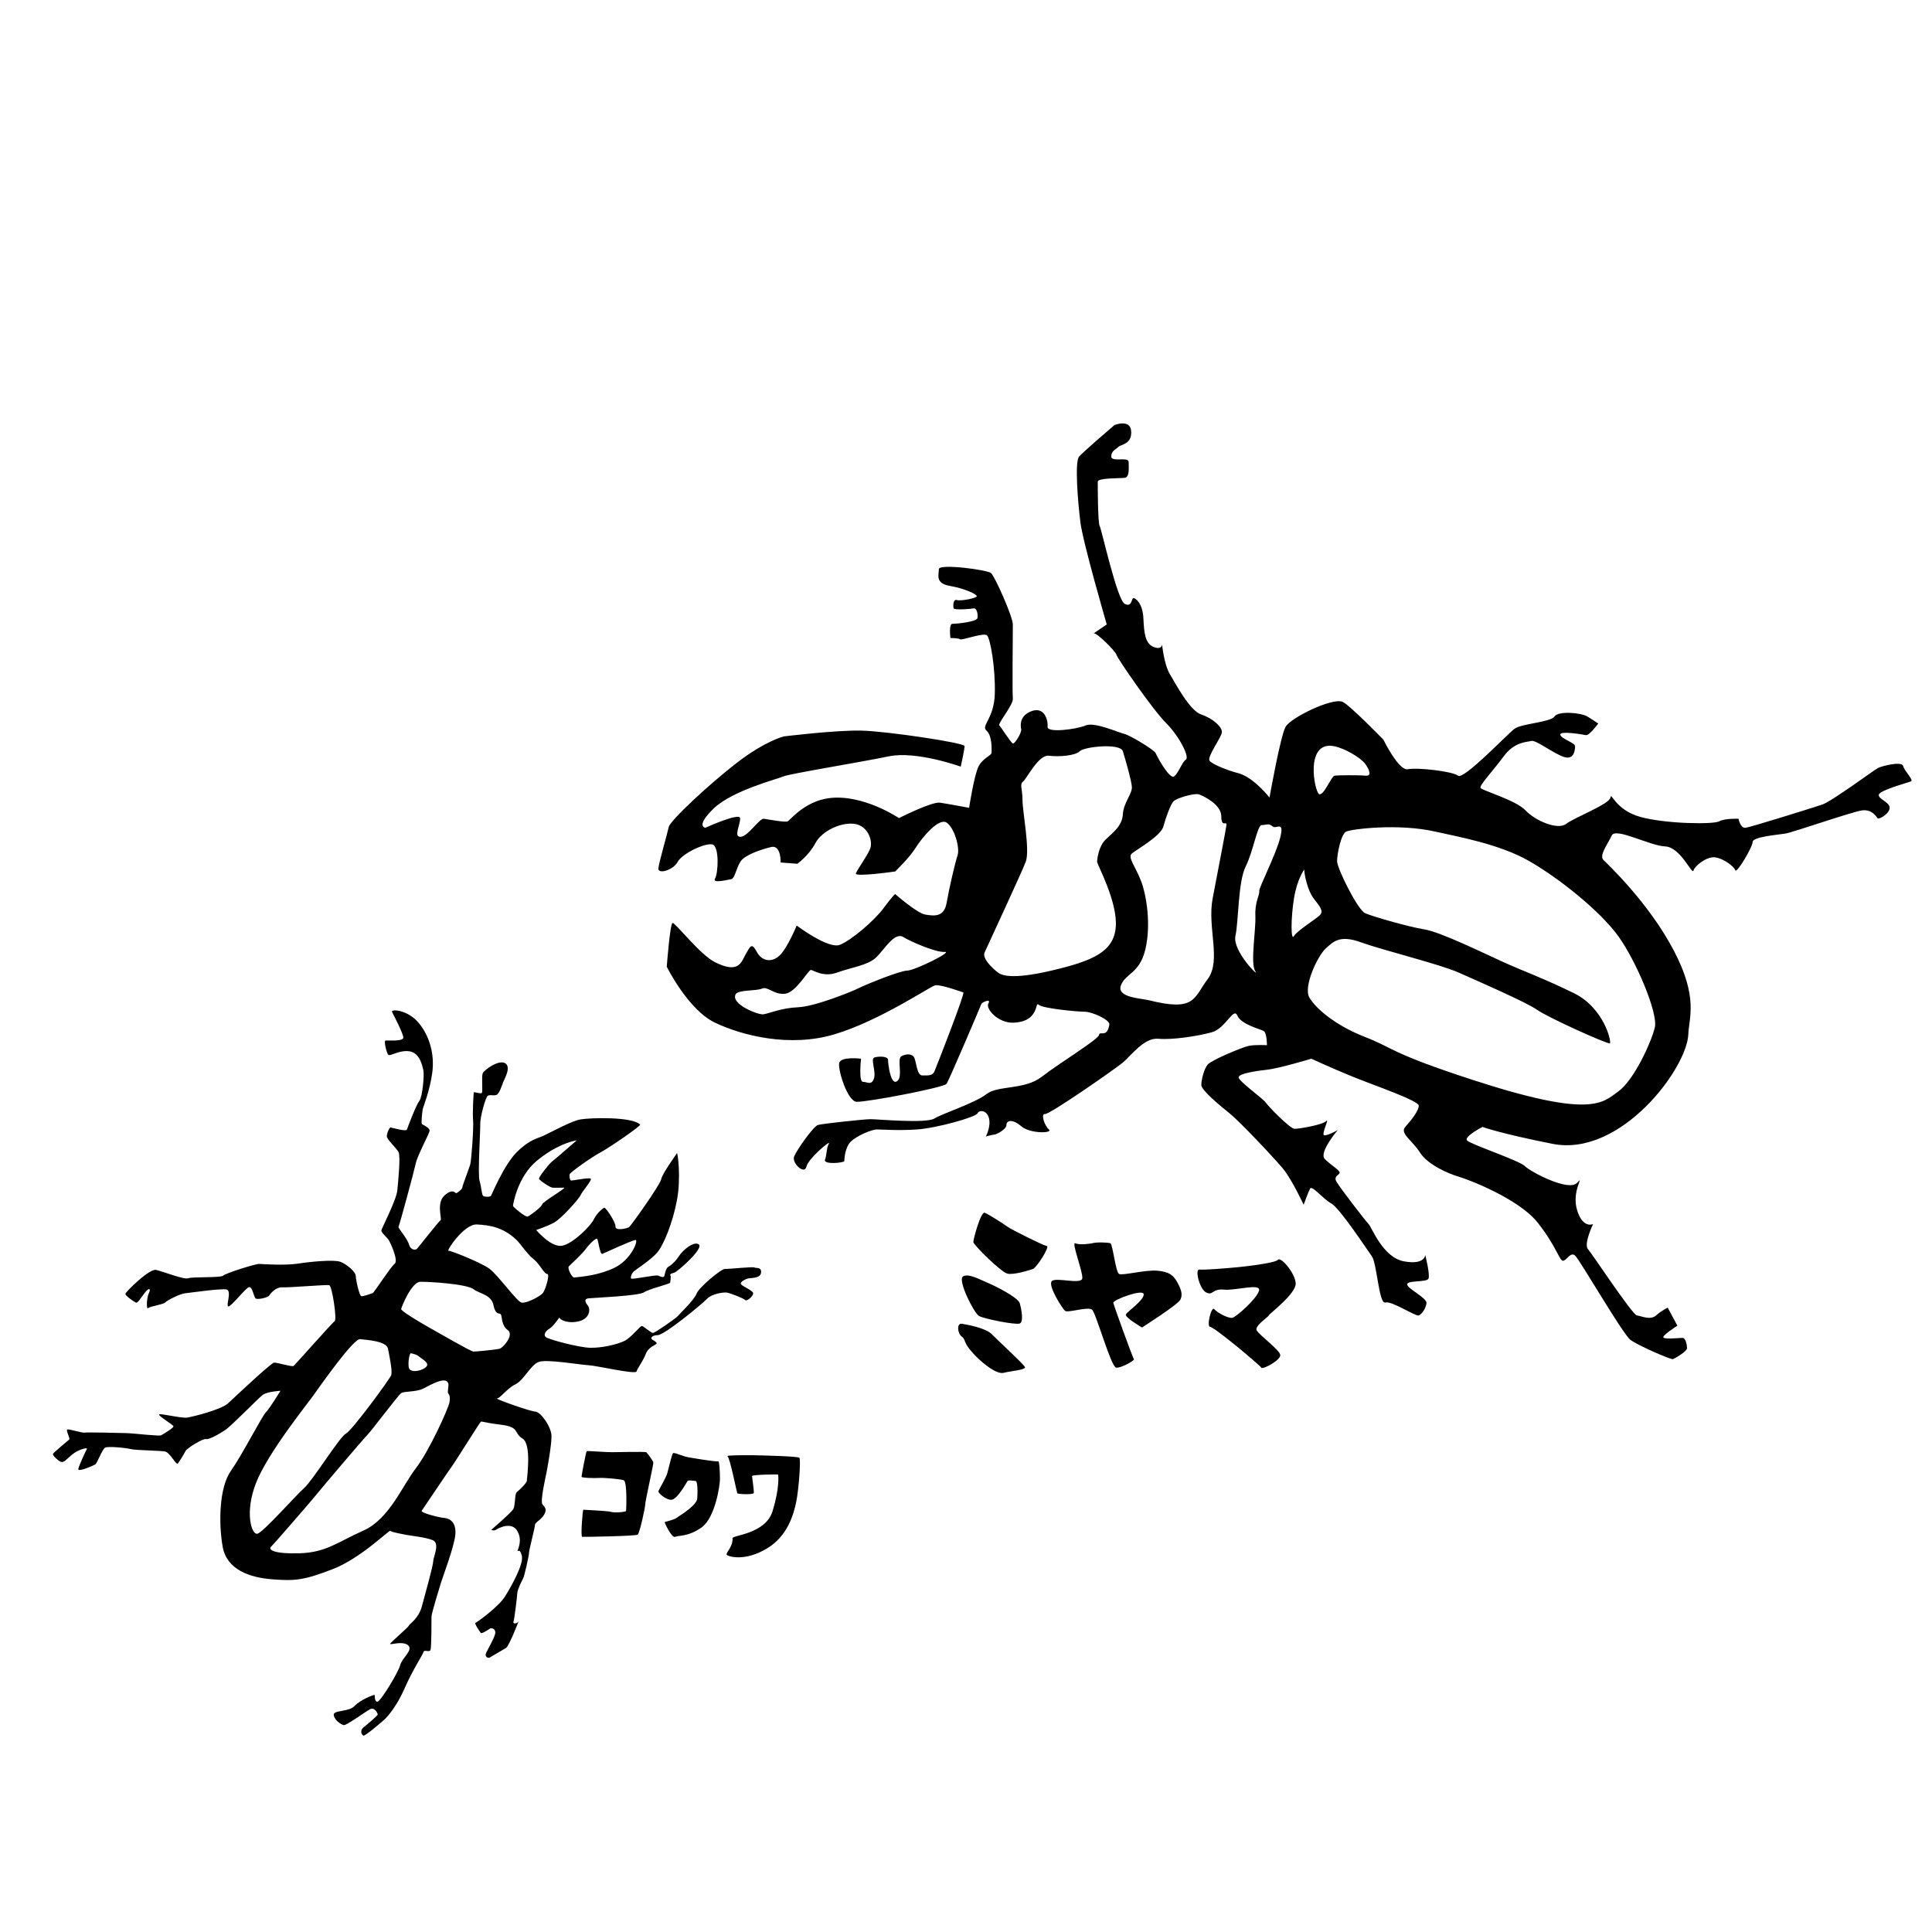 <svg xmlns="http://www.w3.org/2000/svg" width="200" height="200" viewBox="-10 -80 365 365" preserveAspectRatio="xMidYMin slice">
  <path d="M131.294 161.534c.497-.135 2.348.045 2.483-1.084s-.903-.813-1.264-.993c-.361-.181-4.877.316-5.554.271s-4.921 3.477-5.372 4.695c-.452 1.219-3.342 3.928-3.566 4.244-.227.316-4.289 3.16-4.65 3.16s-1.716-1.219-2.077-1.31-1.941 2.122-3.296 2.8c-1.288.645-4.199 1.363-6.501 1.309-2.159-.052-7.901-1.58-8.397-2.031s0-1.174.768-1.625 1.896-2.303 1.852-2.032 1.264 1.174 3.476.723 2.438-2.303 1.851-3.024c-.586-.722-.677-1.265.136-1.354s9.481-.452 10.474-1.13c.994-.678 4.967-1.58 4.967-1.851s.181-1.038.045-1.31c-.135-.271 0-.361.678-.541.676-.18 5.598-4.561 4.695-5.328-.904-.768-3.07 1.084-3.761 2.167s-1.567 1.807-2.063 2.077-.632 1.625-.768 1.806-.678.045-1.084-.181-5.011.813-5.146.542.136-.993.542-1.354 3.16-2.122 4.38-3.521c1.219-1.399 2.934-5.598 3.746-9.887s.136-9.121 0-8.896c-.135.226-2.799 3.883-2.979 4.921-.181 1.038-5.689 8.759-6.051 9.029-.36.271-2.618.768-2.573-.09s-1.851-3.657-2.122-3.566c-.271.091-1.444 1.038-1.986 2.212s-3.928 4.605-6.004 4.966c-2.077.36-4.877-2.979-4.877-2.979s1.987-.632 3.387-1.399 4.74-4.515 5.012-5.191c.271-.677 2.257-2.89 1.896-3.115s-3.476.406-3.702.36c-.225-.046-.361-.813-.271-1.174s4.153-3.25 5.778-4.108c1.626-.858 7.758-5.056 7.54-5.281-1.464-1.521-9.346-1.31-11.276-.979-1.615.276-4.906 2.091-7.012 3.099-.938.448-2.523.635-4.961 3.027s-4.785 8.081-4.921 8.308-1.31.271-1.535-.046-.271-1.534-.632-2.799.181-9.661.135-10.79c-.045-1.129.994-5.057 1.445-5.282s.993.045 1.58-.136 1.084-1.851 1.309-2.438c.227-.587 1.581-2.845.361-3.566-1.219-.722-4.018 1.309-4.243 1.941s.045 3.386-.136 3.656-1.49-.226-1.535-.09-.271 4.018-.135 5.282c.135 1.265-.316 7.585-.542 8.353s-1.489 4.018-1.489 4.334-.994 1.083-1.174 1.083c-.182 0-.633-.993-2.213.452s-.406 4.469-.723 4.649c-.315.181-4.243 5.192-4.469 5.418s-1.174.316-1.49-.813-2.122-3.16-1.986-3.341 2.889-10.294 3.25-11.965 2.619-5.688 2.619-6.23-1.264-1.083-1.444-1.218.045-2.213.135-2.754 1.309-3.341 1.806-6.908c.496-3.567-.542-7.088-2.618-9.525s-5.282-2.619-4.966-1.986 2.122 4.063 2.122 4.83-2.935.497-3.341.542.181 2.348.497 2.709 2.257-1.038 4.153-.632 2.302 2.845 2.483 3.567-.135 4.966-.768 5.778-2.212 5.012-2.347 5.418-2.844-.361-3.07-.406-.723 1.084-.723 1.671 1.806 2.212 2.212 2.979-.045 5.372-.226 7.224-2.979 7.224-3.024 7.585.993 1.265 1.309 1.671 1.987 4.018 1.219 4.604-3.883 5.463-4.154 5.554-1.806.677-2.167.587-1.038-3.115-1.038-3.838-1.67-2.212-2.935-2.664-5.733 0-8.081.361-6.591.09-7.223.045-6.366 1.761-6.817 2.212-5.824.181-6.591.497-4.831-1.31-6.095-1.58-5.733 4.153-5.779 4.515 1.67 1.535 1.987 1.67.767-.677 1.67-1.851 1.174-.678.768.09-.497 3.16-.136 2.8 2.89-.678 3.25-1.084 2.799-1.625 3.702-1.716 6.772-.948 7.855-.722-.18 3.16.361 3.205 3.296-3.566 3.928-3.657.858 1.941 1.264 2.167 2.303-.181 2.528-.587 1.354-1.625 2.393-1.534 8.397-.542 8.939-.407 1.49 6.456 1.038 6.772-7.494 8.262-7.765 8.487-3.16-.677-3.702-.632-7.359 6.456-8.668 7.675-6.592 2.527-7.72 2.708-5.147-.857-5.327-.587 2.573 1.896 2.708 2.212-1.941 1.49-2.302 1.716-5.057-.361-6.592-.406-7.584-.181-7.946-.091-2.889-.722-3.206-.587.587 1.716.361 1.896-2.935 2.438-3.07 2.709 1.174 1.535 1.67 1.535.768-.406 1.941-1.399 2.979-1.399 2.799-1.084-1.49 3.115-1.625 3.793 2.845-.635 3.205-.86 1.31-2.844 1.851-3.16 4.018.045 4.876.271 5.508.271 6.456.452 2.121 2.709 2.437 2.257 1.129-1.716 1.4-2.303 3.341-2.438 3.882-2.302 2.393-.858 3.657-1.716 6.23-6.005 7.088-6.637 3.341-.768 3.341-.768-1.941 3.205-2.754 4.063-4.424 7.947-6.637 11.107-2.303 9.887-1.535 14.267 5.146 5.868 9.436 6.185 5.869.181 11.287-1.896 10.79-7.539 10.971-7.269 2.438.633 3.025.769 3.521.406 4.966.993c1.444.587.091 3.205.091 4.018s-1.49 6.05-2.123 8.442-2.348 3.341-2.483 3.702-3.476 3.16-3.521 3.431 2.348-.632 3.386.271-1.128 2.347-1.49 3.747-3.702 6.862-4.289 6.907-.497-1.129-.542-1.265-2.708.903-3.792 2.077-4.063.723-3.928 1.716 1.399 1.806 1.896 1.896 4.018-2.483 4.921-2.98 1.445.723 1.49.948-1.986 1.896-2.708 2.483-.316 1.399 0 1.535 3.702-2.754 4.153-3.206 2.212-2.438 3.657-5.778 3.476-6.411 3.566-6.862 1.128.182 1.309-.36.181-5.643.181-6.275 1.444-5.236 1.761-6.32 2.618-7.089 2.754-9.302c.135-2.213-1.039-2.935-2.122-3.024s-4.515-.993-4.244-1.354 5.057-7.539 5.644-8.307 5.282-8.308 5.508-8.488.226.091 3.838.542c3.611.451 2.303 1.535 4.063 2.618s.813 7.495.813 7.946-1.444 1.806-1.896 2.167c-.451.361-.225 2.573-.722 3.296s-4.108 3.836-4.108 3.836.542.226.857 0c.316-.226 2.891-1.671 4.019.135s.091 3.612.091 3.838.451-.632.813.948c.36 1.58-1.941 5.644-3.16 7.63-1.22 1.986-5.328 4.921-5.599 5.011s.813 1.671.993 1.896 1.354-.542 1.67-.768c.316-.226 1.039-.09 1.084.678s-1.67 3.566-1.806 4.063.361.903.768.678 2.528-1.49 3.069-1.806c.542-.315 2.574-5.417 2.303-4.966s-1.084.451-.902 0c.18-.451.677-4.695.723-5.418.045-.723.947-2.483 1.128-2.799s1.083-4.244 1.083-4.786 1.129-4.786 1.129-5.282 1.219-.948 1.761-1.987.091-1.309-.36-1.896.631-5.282.767-5.96.993-5.325.948-6.996-2.031-4.515-3.07-4.56c-1.037-.045-7.811-2.483-7.224-2.483s1.896-1.896 3.477-2.663 2.89-3.702 4.425-4.244c1.534-.542 7.72.542 9.391.632 1.67.09 8.893 1.807 9.074 1.174.18-.633 1.264-2.031 1.76-3.341.497-1.31 1.987-1.716 2.032-1.941s-.452-.496-.813-.722-.271-.813 1.038-.858 8.353-5.869 9.301-6.862c.947-.993 3.205-1.264 3.747-1.174s3.114 1.038 3.431 1.399 1.535-.722 1.535-1.264-2.303-1.399-2.348-1.806.852-.859 1.349-.993zM97.48 159.23c.36-.361 2.482-2.303 3.205-3.296s1.896-2.076 2.121-1.896c.227.181.516 3.021.994 2.844.254-.094 5.688-2.618 6.275-2.618.586 0-.813 3.747-4.063 5.282-2.931 1.384-5.857 1.624-7.54 1.806-.406.044-1.353-1.761-.992-2.122zm-6.14-19.865c3.566-2.979 6.682-3.793 7.63-3.928 0 0-4.153 3.612-4.695 4.019s-2.527 2.936-2.438 3.251 2.076 1.625 2.528 1.67c.451.045 1.535 0 2.167 0s-3.973 2.618-4.108 3.16-2.348 2.167-2.754 2.303-2.754-1.805-2.754-2.031.857-5.465 4.424-8.444zm-52.957 60.768c2.212-5.598 9.3-14.402 10.7-16.344s7.68-10.926 8.941-10.79 5.009.361 5.28 1.806.815 3.93.633 4.922c-.102.557-7.404 10.52-8.578 11.106s-6.23 8.805-7.901 10.294-7.675 8.306-8.804 8.622-2.484-4.018-.271-9.616zm36.523-15.17c-.18 1.083-3.791 9.12-6.365 12.461s-5.011 9.571-9.887 11.738-7.043 4.153-12.1 4.289-5.914-.722-5.327-1.264 8.126-9.255 8.487-9.752 9.255-10.972 9.797-11.468 5.687-7.357 6.275-7.765 2.8-.182 4.154-.858 4.298-2.439 4.745-.994c.152.493-.221 1.626 0 1.896s.403.634.221 1.717zm-7.268-9.3c.361.09 1.069.214 1.49.587.528.468 1.715 1.037 1.58 1.67s-2.175 1.549-3.25.858c-.563-.361-.181-3.205.18-3.115zm16.751-.858c-.678.181-4.426.542-4.922.542s-6.727-3.611-8.487-4.604-5.238-3.07-5.192-3.432 1.941-5.102 3.612-5.146 8.804.406 10.068 1.399c1.084.852 3.342.993 3.748 2.979s1.128 1.444 1.398 1.761c.271.316.045 2.076 1.31 2.979s-.859 3.342-1.535 3.522zm4.152-8.713c-.902-.181-4.469-5.237-6.094-6.411-1.626-1.174-7.27-3.431-7.721-3.386s2.98-5.101 5.373-4.966 4.92.496 7.449 2.889c.766.725 2.121 2.8 3.25 3.657s1.986 2.799 2.573 2.799-.315 2.98-.813 3.612-3.114 1.987-4.017 1.806z"/>
  <path d="M105.672 194.354c.287-.005 6.23-.127 6.422 0 .19.127 1.271 1.62 1.334 1.938.064.318-1.525 7.278-1.525 7.883s-1.049 5.468-1.43 5.754c-.382.286-10.172.445-10.49.413-.317-.032.096-5.15.223-5.118s4.546.192 5.277.414c.73.222 2.764-.001 2.797-.191.031-.19.254-5.531-.445-5.785s-3.782-.508-4.672-.444c-.891.063-3.287 0-3.297-.223s.848-4.737.976-4.832 3.652.211 4.83.191zm14.336.953c.494.096 5.404.922 5.658.763s.35 2.129.35 3.369-.922 7.312-3.465 9.123-4.354 1.471-4.99 1.784-2.098-2.769-1.971-2.801 1.908-.51 2.098-.7c.191-.19 3.369-1.97 3.974-3.433.126-.307.254-3.593-.255-3.624-.508-.031-1.334-.222-1.525.032-.19.254-1.971 3.592-3.115 3.528s-2.416-1.334-2.384-1.589 1.495-2.639 1.685-3.434c.191-.795.858-3.465 1.049-3.751.19-.284 1.623.488 2.891.733zm13.699-.349c.512.024 6.993.158 7.311.444.318.286-.127 6.135-.604 8.392s-1.589 6.421-5.563 8.773-6.803 1.589-7.438 1.271c-.637-.317 1.088-1.395.984-3.242-.031-.572 6.23-.762 7.565-5.117s1.112-6.835 1.017-6.898c-.095-.063-4.895 0-4.895.286s.413 2.894.318 3.211c-.096.317-3.021.222-3.115.031-.096-.19-1.398-6.739-1.844-6.993s5.5-.195 6.264-.158zM349.552 64.719c-.243-.973-4.011 0-4.74.365s-8.75 6.319-10.573 6.928-13.49 4.253-14.463 4.375-1.337-1.702-1.337-1.702-2.553-.121-3.646.486-10.209.486-14.948-.851-5.471-4.861-5.592-3.646-6.807 3.768-8.387 4.983-5.833-.607-7.656-2.553-8.265-3.768-8.508-4.253 2.31-3.16 4.375-5.956 4.376-2.674 5.227-2.916 4.254 2.431 6.198 3.038 2.066-1.459 2.066-2.066-2.796-1.458-2.796-2.188 4.254 0 4.861.121 2.31-2.188 2.31-2.188-.851-.607-2.066-1.337-5.469-1.094-6.198 0-6.198 1.337-7.535 2.31-9.602 9.723-10.695 8.872-7.778-1.58-9.479-1.216-4.618-5.59-4.618-5.59-6.545-6.745-7.778-7.171c-2.071-.715-9.724 3.038-10.695 4.74s-3.039 13.368-3.039 13.368-3.038-3.889-5.955-4.618c-1.676-.419-4.739-1.58-5.347-2.31s2.31-4.497 2.31-5.469-1.702-2.553-3.89-3.282-4.861-5.833-5.955-7.656-1.458-5.591-1.458-5.591 0 1.094-1.58.486-1.823-2.553-1.945-5.348-1.337-3.768-1.822-3.89-.243 1.823-1.702 1.094-4.375-14.098-4.739-14.705-.365-7.657-.365-8.387 4.133-.607 5.104-.729.729-2.066.729-3.039-3.281.122-3.281-.972.851-1.337 1.337-1.823 2.552-.486 2.431-2.917S200.552.3 200.552.3s-5.834 4.983-6.685 5.956-.243 8.507.243 12.396 4.983 19.326 4.983 19.326-2.916 1.944-2.431 1.701 4.133 3.403 4.254 4.011 6.807 10.331 9.358 12.883 4.497 6.441 3.768 6.928-1.337 2.431-2.188 3.16-3.281-3.768-3.524-4.375-4.861-3.403-5.955-3.646-5.591-2.309-7.292-1.58-7.292 1.459-7.171.243-.607-4.132-3.403-2.795c-1.961.938-1.701 2.674-1.58 3.281s-1.215 2.795-1.576 2.674-2.191-3.038-2.556-3.403 2.674-3.889 2.552-5.104 0-12.518 0-13.977-3.402-9.115-4.132-9.723-9.845-1.823-9.845-.729-.729 2.674 2.066 3.16 5.104 1.58 5.104 1.944-3.038.973-3.768.729-.729 1.215-.607 1.571 3.159.13 3.768.009.851 1.094.729 1.823-4.011 1.094-4.739 1.094-.365 2.674-.365 2.674 1.459 0 1.823.243 4.497-1.337 5.104-.729 1.577 6.076 1.459 10.938-2.674 6.077-1.58 7.041.972 3.533.972 4.141-1.58.973-2.431 2.553-1.823 7.899-1.823 7.899-3.889-.729-5.469-.972-7.778 2.916-7.778 2.916-6.806-4.618-13.247-3.768c-4.593.606-7.293 4.133-7.778 4.376s-3.646-.365-4.497-.486-2.917 3.281-4.375 3.403 0-2.432-.122-3.525-6.563 1.823-6.563 1.823-1.945-.243 1.58-3.646 12.153-5.591 13.247-6.077 14.584-2.674 19.811-3.768 13.612 1.944 13.612 1.944.729-3.281.729-3.889-14.584-2.796-19.445-2.917-14.706 1.094-14.706 1.094-3.52.849-8.867 4.98-12.64 10.939-12.883 12.155-1.823 6.563-1.944 7.778 2.795.364 3.646-1.216 5.227-3.646 6.563-3.281 1.094 5.469.486 6.441 2.309.243 3.038.121.973-2.188 1.823-3.402 3.768-2.188 5.712-2.674 1.823 2.917 1.823 2.917l3.16.243s2.188-1.58 3.402-3.89 4.861-4.011 7.414-3.646 3.524 3.282 2.917 4.74-2.431 3.89-2.674 4.618 7.414-.364 7.414-.364 2.674-2.553 3.889-4.497 4.375-5.712 5.834-4.739 2.552 4.739 2.066 6.198-1.58 6.198-2.066 8.977-2.431 2.447-4.011 2.204-5.712-3.889-5.712-3.889-.486.364-2.188 2.674-6.076 6.076-8.264 6.928-8.144-3.646-8.144-3.646-1.701 4.132-3.16 5.591-3.402 1.215-4.375-.607-1.215-1.094-2.066.364-1.215 3.89-5.833 1.58c-2.858-1.43-7.535-7.535-8.021-7.414s-1.094 8.265-1.094 8.265 4.011 8.143 9.115 10.573 14.098 4.74 22.605 2.188 17.987-8.994 18.96-9.237 4.982 1.216 5.348 1.337-5.104 14.099-5.47 14.949-1.337.729-2.309.729-1.094-2.431-1.459-3.282-1.458-.851-2.431-.364.364 3.89-.851 4.74-1.701-3.282-1.701-4.011-1.702-.729-2.553-.486.364 2.674-.121 4.011-1.216.607-2.066.607-.364-4.375-.364-4.375-3.89-.486-4.133.851 1.58 7.171 3.281 7.292 16.529-2.674 17.016-3.402 6.441-14.706 6.563-15.071 1.945-1.094 1.337-.121 1.823 3.768 4.74 3.646c4.985-.209 4.011-4.132 4.74-3.402s7.413 1.337 8.75 1.337 4.772 1.52 4.618 2.431c-.445 2.628-1.822 1.094-1.944 1.944s-7.535 5.348-10.816 7.9-8.265 1.579-10.452 3.281-8.265 3.646-9.845 4.618-10.816.121-12.032.121-9.115.852-9.966 1.095-4.011 4.739-4.497 5.955 1.945 3.524 2.31 1.944 4.74-5.227 4.254-4.375-.364 2.065-.729 3.038 3.646.607 3.646.243.121-2.553 1.215-3.646 3.89-2.309 4.983-2.309 3.889.243 7.535 0 11.06-2.31 11.425-3.039 1.822-.607 2.188.973-.608 3.403-.608 3.403 1.216-.365 1.58-.365 2.31-.972 2.31-1.822 1.094-1.216 2.795.242 6.077 1.337 5.227.608-1.58-3.039-.729-2.917 13.243-8.509 14.702-9.724 4.011-4.74 6.685-4.497 7.413-.486 10.087-1.215 4.133-4.861 4.861-3.16 4.376 2.552 4.983 2.917.607 2.674.607 2.674-2.188-.122-3.403.121-7.049 2.674-7.778 3.524-1.215 2.917-1.215 3.89 3.524 3.889 5.348 5.348 8.386 8.386 10.087 10.452 3.89 6.806 3.89 6.806.851-2.31 1.215-3.038 2.432 1.944 4.011 2.795 6.685 8.629 7.657 9.966 1.337 9.115 2.552 8.751 5.713 2.674 6.32 2.431 1.337-1.337 1.458-2.31-3.524-2.674-3.646-3.524 3.646-.364 4.011-1.094-.607-4.497-.607-4.497 0 1.945-4.011 1.216-6.077-6.441-6.685-7.049-5.47-6.928-6.077-8.021.607-1.216.607-1.702-1.58-1.337-2.795-2.552 2.431-5.469 2.431-5.469-1.944 1.094-2.553.972 1.094-3.403.365-2.674-5.104 1.459-5.955 1.459-4.983-4.254-5.47-4.983-5.104-4.011-5.104-4.74 3.281-1.215 5.47-1.458 8.264-2.066 8.264-2.066 3.403 1.58 7.535 3.281 12.762 4.619 12.762 5.591-1.458 2.796-2.552 4.011 1.336 2.553 2.795 4.861 5.469 4.011 7.171 4.497 11.424 4.133 15.07 8.751 4.132 7.413 4.861 7.171 1.337-1.702 2.188-.973 8.994 14.827 10.452 15.921 7.657 3.767 8.021 3.646 2.674-1.458 2.674-2.066-.243-1.944-.851-1.944-2.796.243-3.524 0 2.552-2.31 2.552-2.31l-1.823-3.402s-1.094.485-2.188 1.458-2.795.121-3.646 0-8.387-11.546-9.237-12.519.972-4.739.972-4.739-1.944.973-3.038-2.674 1.58-6.806 0-5.104-8.751-2.065-9.845-3.159-10.33-4.133-10.938-4.862 2.917-2.552 2.917-2.552 3.257 1.222 13.24 3.2c12.883 2.553 25.408-14.26 25.651-20.703.119-3.167 1.944-6.928-2.796-15.921s-12.396-16.164-13.247-17.016.851-3.038 1.58-4.618 7.17 1.944 10.087 2.066 5.104 5.469 5.348 4.568 2.553-2.745 4.133-2.502 3.524 1.701 3.768 2.431 3.281-4.382 3.281-5.348 4.74-1.337 6.198-1.58 12.64-4.133 14.463-4.375 2.674 1.094 2.917 1.458 2.309-.851 2.309-1.944-2.065-1.58-2.065-2.431 5.469-2.31 6.076-2.553-1.221-1.94-1.464-2.912zm-188.133 38.648c-1.337 0-7.657 2.554-9.115 3.282s-8.386 3.523-11.546 3.646-5.59 1.215-6.563 1.337-6.147-1.914-5.227-3.768c.454-.914 3.89-.607 4.983-1.094s2.309 1.216 4.375.973 4.375-4.497 4.861-4.497 2.31 1.459 4.983.486 5.712-1.338 7.292-2.796 3.522-4.98 5.226-3.889c1.167.748 6.076 2.916 7.778 2.795s-5.71 3.525-7.047 3.525zm39.378-8.263c-.364 4.739-4.375 6.44-12.153 8.264s-9.359.73-9.724.608-3.523-2.674-2.916-4.011 6.928-14.947 7.778-17.136-.608-9.481-.608-11.669-.606-2.917.122-3.524 2.917-5.104 4.861-4.861 4.983 0 5.834-.851c.863-.863 7.656-1.58 8.143 0s1.579 5.348 1.701 6.685-1.579 3.038-1.701 5.226-1.817 3.403-3.218 4.74-1.644 3.768-1.644 4.254 3.889 7.535 3.525 12.275zM221.701 75.9c-.122.973-1.57 8.387-2.608 13.855s1.688 11.705-.916 15.191c-2.73 3.654-2.318 6.225-11.182 4.011-1.458-.364-6.076-.485-5.226-2.795s3.524-2.188 4.618-6.807.243-10.209-.851-13.004-2.541-4.375-1.696-5.104 5.463-3.281 5.949-5.104 1.365-4.133 1.898-4.74 3.889-1.597 4.786-1.337c.596.173 4.254 1.824 4.254 4.133s1.096.729.974 1.701zm10.17 2.31c-.813 3.281-4.095 9.545-3.973 10.181s-.85 1.973-.729 4.646-.993 8.993-.011 10.452-4.364-3.815-3.757-6.647.486-10.247 1.944-13.163 2.188-7.835 3.038-7.807 1.216-.458 2.066.271c.655.56 2.235-1.214 1.422 2.067zm10.247-17.222c1.916.396 4.983 2.15 5.834 3.366s1.215 2.309 0 2.188-5.227-.104-5.834.009-2.064 3.915-2.916 3.473-2.797-10.214 2.916-9.036zm-7.656 35.854c-.607 1.057-.607-3.352 0-7.103s1.944-5.452 1.944-5.452c0 .972.64 3.978 1.778 5.452s1.867 2.325 1.26 3.055-4.375 2.991-4.982 4.048zm61.254 0c3.403 4.703 7.535 14.548 6.928 17.222s-3.89 9.966-6.928 12.153-5.128 5.119-27.832-2.31c-15.369-5.028-14.462-5.834-20.053-8.021s-9.236-5.347-10.452-7.413 1.58-7.9 3.038-9.237 2.674-2.673 6.685-1.215 14.949 4.146 18.474 5.719 12.761 5.583 14.827 7.042 13.368 6.563 13.733 6.32-1.094-6.684-6.806-9.479-9.479-4.133-13.247-5.834-11.911-5.712-14.949-6.198-9.724-2.432-11.182-3.039-5.348-8.521-5.348-9.851.73-5.098 1.702-5.584 9.882-1.606 16.894 0c4.021.922 12.032 2.296 17.744 5.584s13.369 9.438 16.772 14.141z"/>
  <path d="M180.279 151.721c.878.635 6.827 3.576 7.478 3.685s-1.95 4.118-2.601 4.335-3.686 1.192-4.877.867-6.394-5.419-6.394-5.961 1.41-5.852 2.168-5.526 3.218 1.87 4.226 2.6zm-3.467 10.728c.81.329 5.527 2.601 5.853 3.793s.759 3.468 0 3.793-6.719-.868-7.694-1.409-4.117-6.828-3.034-7.478 3.277.653 4.875 1.301zm.586 9.645c.576.628 6.023 5.635 6.24 6.178.217.541-2.816.758-4.009 1.082-1.192.326-3.686-1.41-5.744-3.631-2.059-2.22-1.313-2.546-2.174-3.196s-.981-2.598 0-2.437 4.57.787 5.687 2.004zm18.92-17.204c.65-.243 3.034-.19 3.468 0s.977 5.415 1.626 5.783 4.985-.824 7.261-.607 3.035.866 3.793 2.275.975 2.263.541 3.19-7.261 5.263-7.261 5.263-3.359-1.95-3.034-2.492 3.468-2.709 3.359-3.793-5.852 1.083-5.743 1.625 3.685 10.457 3.901 10.646c.217.191-2.384 1.709-3.359 1.6-.976-.107-3.793-10.294-4.552-10.945s-4.552.65-5.094.217-3.359-4.877-2.492-5.636 5.635.758 5.743-.542-2.167-6.991-1.3-6.584 3.143 0 3.143 0zm27.417 4.525c1.079-.101 7.152-.76 7.694-1.409s3.251 2.492 3.359 4.443-4.984 5.743-5.093 6.068-2.71 1.952-2.276 2.818 4.351 3.684 4.451 4.659c.101.977-3.367 2.83-3.584 2.391s-8.886-7.7-9.645-7.7.218-4.01.759-3.359 2.71 1.842 3.468 1.625 4.551-3.575 4.984-5.093-4.335 0-6.61-.217-2.059 1.192-3.359.542-2.168-4.443-1.301-4.335 4.89-.223 7.153-.433z"/>
</svg>
